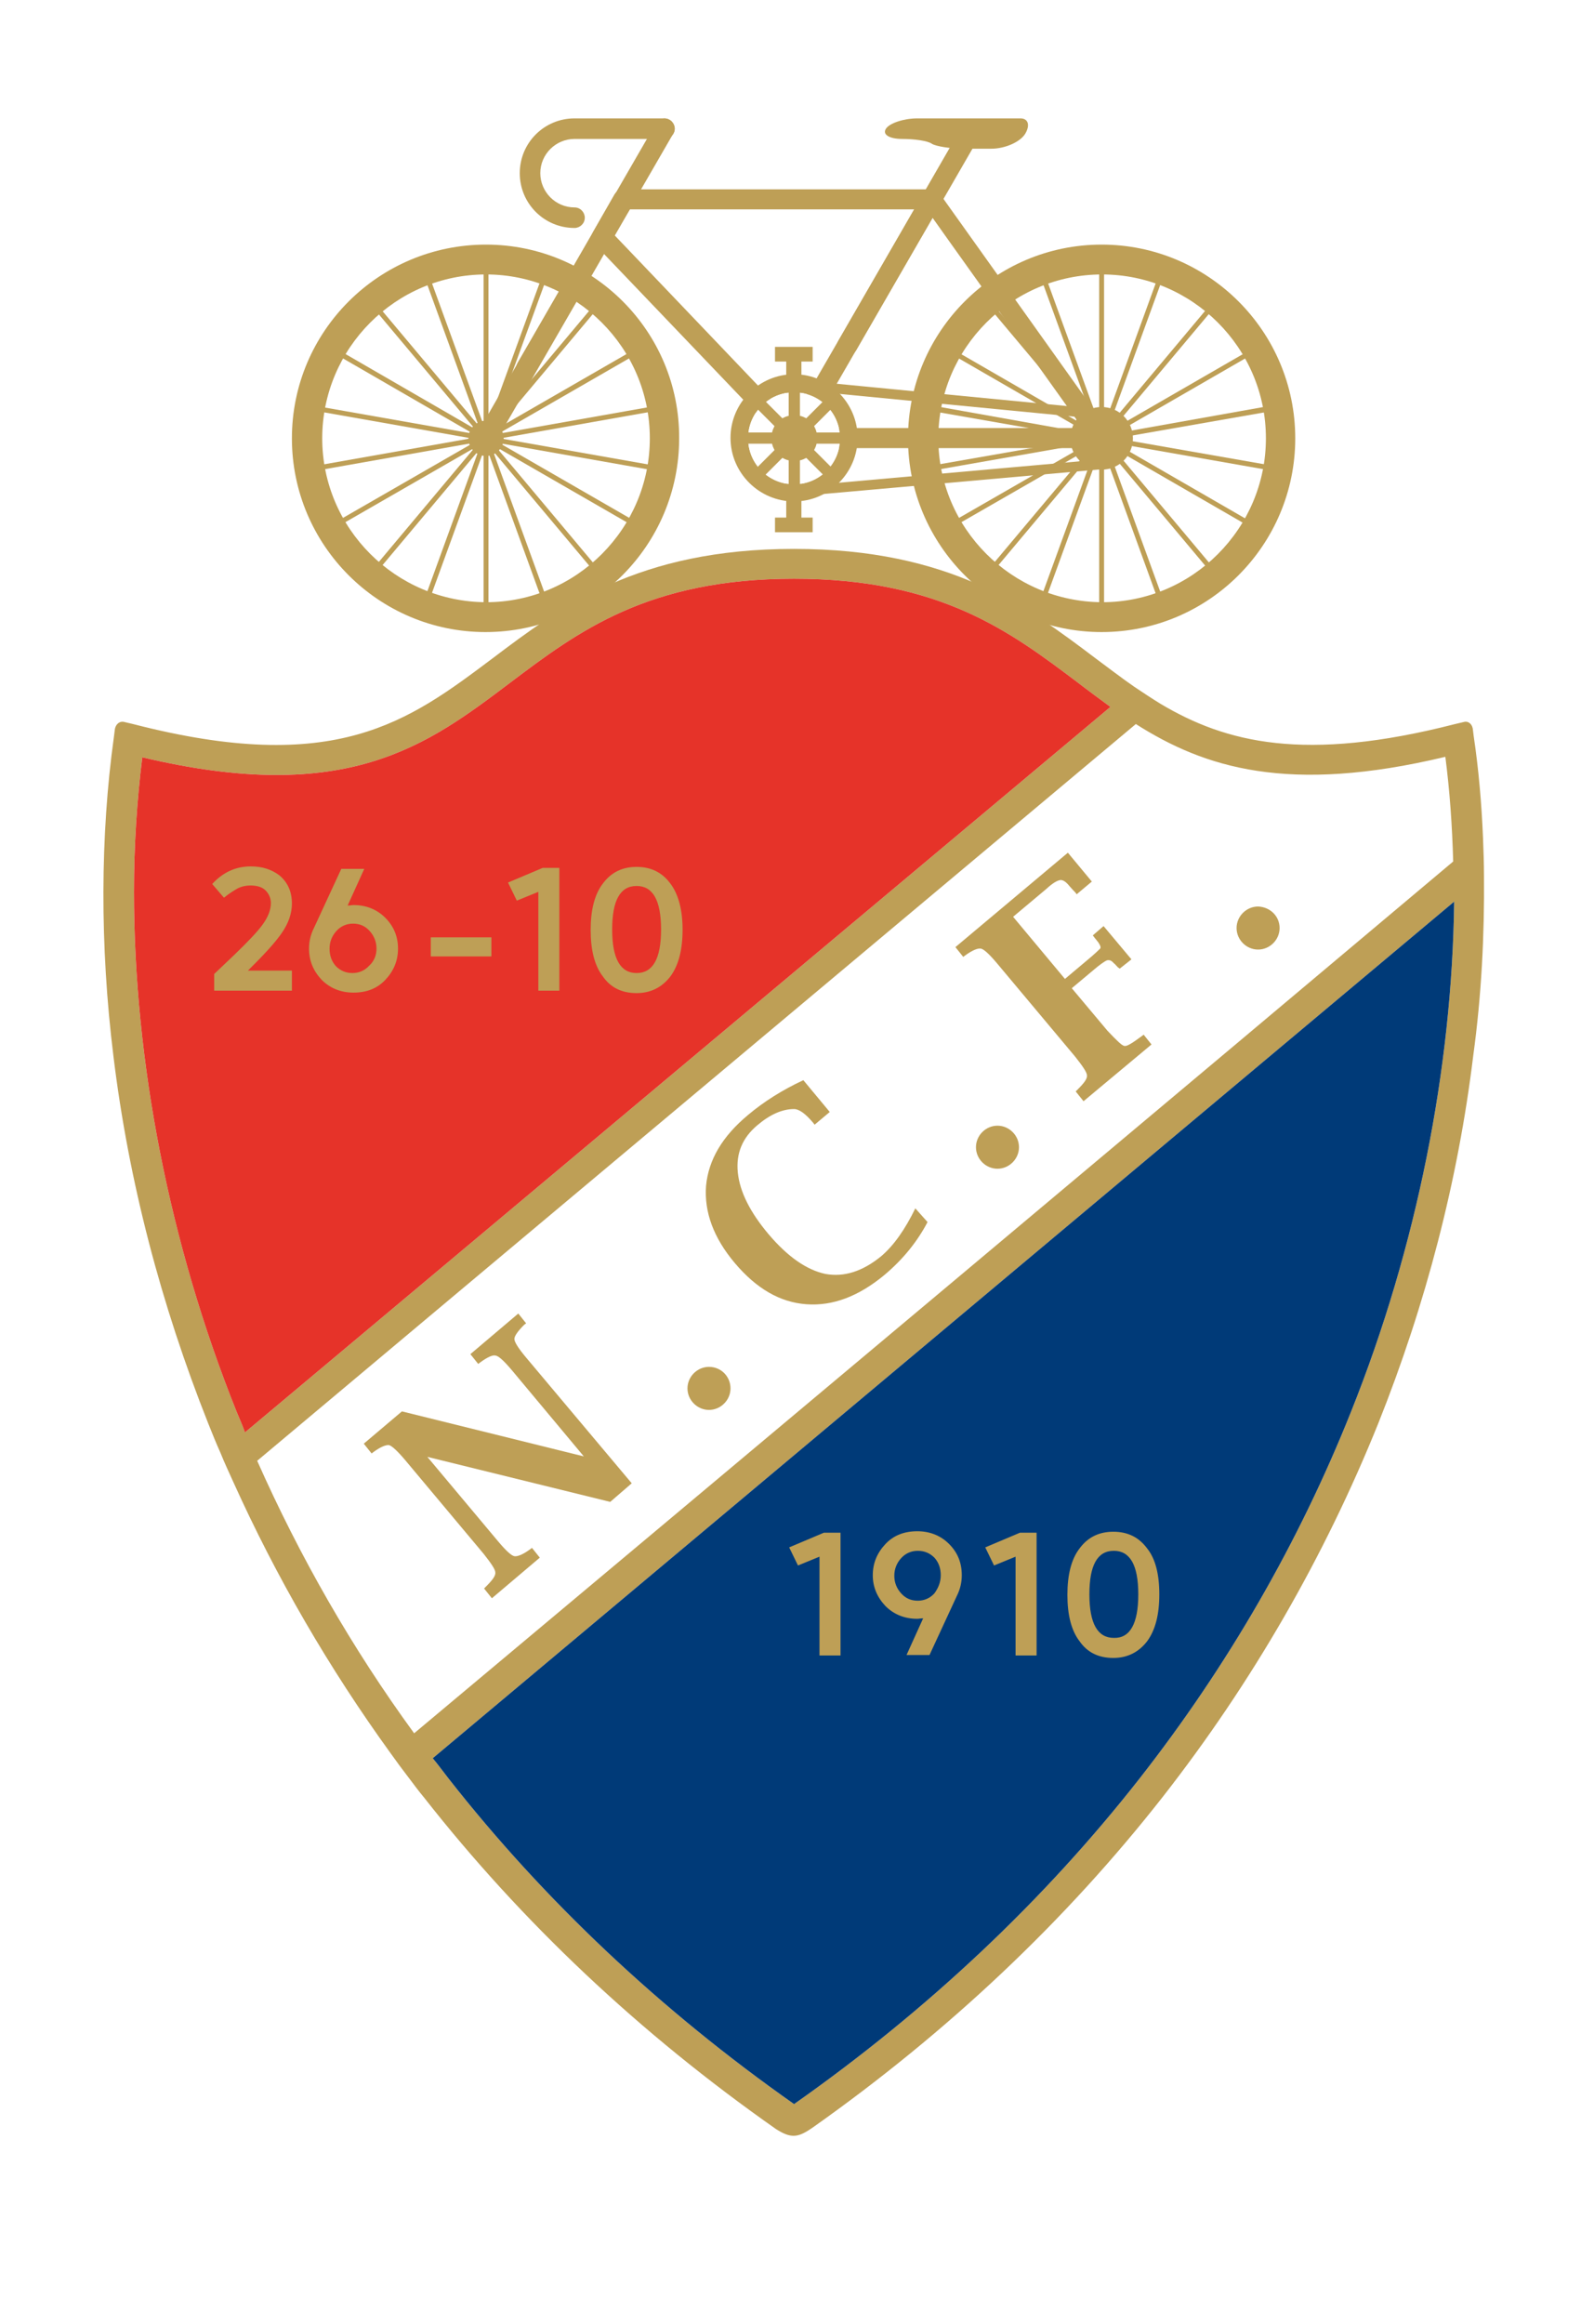 <svg xmlns="http://www.w3.org/2000/svg" viewBox="0 0 326 475"><style>.st0{fill:#FFFFFF;} .st1{fill:#BE9F56;} .st2{fill:#E63329;} .st3{fill:#003A78;}</style><defs><filter id="drop-shadow"><feOffset dy="10"/><feGaussianBlur stdDeviation="20" result="offset-blur"/><feFlood flood-color="#000" flood-opacity=".5" result="color"/><feComposite operator="in" in="color" in2="offset-blur" result="shadow"/><feComposite in="SourceGraphic" in2="shadow"/></filter></defs><path id="Hvit_kontur" d="M309.7 170.9c-.3-7.4-1-14.5-1.9-21.3l-.3-1.9c-.7-3.9-4-6.7-7.8-6.7-.7 0-1.4.1-2 .3l-1.7.4c-10.6 2.7-19.7 4.1-27.7 4.1-10.6 0-18.8-2.2-27.6-7.5-1.6-.9-3.2-2-5-3.3-.2-.1-.4-.3-.6-.5 20.8-4.4 36.4-22.9 36.4-45 0-25.4-20.7-46.1-46.1-46.1-6.9 0-13.5 1.6-19.4 4.3l-5.4-7.6 2-3.5h.1c4.3 0 10-2 12.5-6.3 1.8-3 1.9-6.3.4-8.9-1.4-2.4-4-3.9-6.9-3.9h-21.1c-1.5 0-8.9.2-11.9 5.1-1.5 2.3-1.6 5.1-.2 7.5.4.8 1 1.4 1.6 2h-34.9l1-1.8c.1-.2.1-.3.2-.5s.2-.5.3-.8c.1-.3.2-.6.3-.8.1-.2.1-.5.2-.7.1-.3.1-.6.1-1v-.7c0-.3 0-.6-.1-.9 0-.3-.1-.5-.1-.8v-.2c0-.2-.1-.4-.2-.5-.1-.3-.2-.5-.3-.8-.1-.3-.3-.5-.4-.8-.1-.2-.2-.4-.4-.6-.2-.3-.4-.5-.6-.7l-.5-.5c-.2-.2-.4-.4-.7-.6-.2-.2-.4-.3-.6-.5-.1-.1-.2-.1-.2-.2-.3-.2-.5-.3-.8-.4 0 0-.1 0-.1-.1-.4-.2-.9-.3-1.4-.4-.1 0-.3-.1-.4-.1-.5-.1-1-.2-1.5-.2h-18.4c-9.7 0-17.6 7.9-17.6 17.6 0 3 .8 5.8 2.1 8.3-.9 0-1.7-.1-2.6-.1-25.4 0-46.1 20.7-46.1 46.1 0 22.1 15.6 40.6 36.4 45-9.3 6.6-18.4 11.2-33.3 11.2-8 0-17-1.3-27.7-4.1l-1.7-.4c-.7-.2-1.4-.3-2-.3-4 0-7.3 2.9-7.9 7l-.2 1.6c-2.9 20.7-2.9 43.8-.1 67 3.2 26 9.9 51.8 19.8 76.7.8 2.1 1.7 4.1 2.5 6.1.9 2 1.7 4 2.6 6 8.9 19.9 20 39 32.9 56.7 1.2 1.7 2.5 3.4 3.8 5.1 1 1.4 2.1 2.7 3.1 4.1 20.4 26 45 49.2 73.4 69.1l.3.2c1.9 1.2 4.2 2.3 7 2.3 2.9 0 5.2-1.2 7.1-2.5l.2-.1.3-.2c28.2-19.8 52.7-43 73-68.8 18.7-23.9 33.8-50.1 45-77.9 9.9-24.9 16.6-50.7 19.8-76.7 1.6-12.6 2.3-25.3 2.1-37.6.1-2.6 0-5.3-.1-8z" class="st0" filter="url(#drop-shadow)"/><g id="Layer_1"><path d="M84.7 354.3c-12.7-17.4-23.4-36.1-32.1-55.7 49.7-41.7 130.2-109.1 179.7-150.6 14 8.9 31.1 14.4 63.3 6.7.9 7 1.4 14.1 1.6 21.4-44.2 37.2-154.9 130-212.5 178.2" class="st0"/><path d="M303.5 179.1c0-2.6-.1-5.3-.2-7.9-.3-7.1-.9-14-1.9-20.7l-.2-1.6c-.2-1-1-1.6-1.9-1.3l-1.7.4c-30.8 7.9-46.9 3.8-60.2-4.1-1.8-1.1-3.6-2.3-5.4-3.5-2.6-1.8-5.2-3.8-7.9-5.8-13.9-10.5-29.7-22.4-61.7-22.4s-47.8 11.9-61.7 22.4c-17.2 12.9-32 24.1-73.5 13.4l-1.7-.4c-1-.3-1.8.4-2 1.4l-.2 1.6c-2.8 20.1-2.9 42.7-.1 65.3 3.1 25.5 9.7 50.7 19.4 75.1.8 2 1.6 4 2.5 6 .8 2 1.7 3.9 2.6 5.9 8.8 19.5 19.6 38.1 32.2 55.5 1.2 1.7 2.4 3.3 3.7 5 1 1.3 2 2.7 3.1 4 20 25.5 44.2 48.3 72 67.8 3 1.9 4.4 1.8 7.2-.1.1-.1.2-.1.3-.2 27.6-19.5 51.7-42.2 71.6-67.6 18.3-23.4 33.1-49.1 44.1-76.4 9.7-24.3 16.3-49.6 19.4-75.1 1.7-12.4 2.3-24.7 2.2-36.7M48.4 288.6c-13.8-34.4-21-71.7-21-106.3 0-9.4.6-18.6 1.7-27.5 41.8 9.9 58.1-2.3 75.3-15.3 13.8-10.4 28.1-21.2 58-21.2s44.2 10.8 58 21.2c2.2 1.7 4.4 3.3 6.7 5l-177 148.3c-.5-1.4-1.1-2.8-1.7-4.2m36.3 65.7c-12.7-17.4-23.4-36.1-32.1-55.7 49.7-41.7 130.2-109.1 179.7-150.6 14 8.9 31.1 14.4 63.3 6.7.9 7 1.4 14.1 1.6 21.4-44.2 37.2-154.9 130-212.5 178.2m191.6-65.7c-10.7 26.8-25.2 51.9-43.2 74.9-19.6 25-43.4 47.4-70.7 66.6-27.3-19.2-51.1-41.6-70.7-66.6-1.1-1.4-2.1-2.8-3.2-4.1l208.9-175.1c-.4 34-7.6 70.6-21.1 104.3" class="st1"/><path d="M48.4 288.6c-13.8-34.4-21-71.7-21-106.3 0-9.4.6-18.6 1.7-27.5 41.8 9.9 58.1-2.3 75.3-15.3 13.8-10.4 28.1-21.2 58-21.2s44.2 10.8 58 21.2c2.2 1.7 4.4 3.3 6.7 5l-177 148.3c-.5-1.4-1.1-2.8-1.7-4.2" class="st2"/><path d="M276.3 288.6c-10.7 26.8-25.2 51.9-43.2 74.9-19.6 25-43.4 47.4-70.7 66.6-27.3-19.2-51.1-41.6-70.7-66.6-1.1-1.4-2.1-2.8-3.2-4.1l208.9-175.1c-.4 34-7.6 70.6-21.1 104.3" class="st3"/><path d="M124.8 307l-37.4-9.2 14.5 17.3c1.6 1.9 2.7 2.9 3.3 3 .6.1 1.7-.3 3.2-1.4l.4-.3 1.6 2-9.8 8.3-1.6-2 .4-.4c1.3-1.3 2-2.2 1.9-2.9 0-.6-.9-1.9-2.4-3.8l-16-19.1c-1.6-1.9-2.7-2.9-3.3-3.1-.6-.1-1.7.3-3.2 1.4l-.4.3-1.6-2 7.8-6.6 37.2 9.2-14.7-17.6c-1.6-1.9-2.7-2.9-3.3-3-.6-.2-1.7.3-3.2 1.4l-.4.3-1.6-2 9.8-8.3 1.6 2-.4.3c-1.3 1.3-2 2.3-2 2.9 0 .6.8 1.9 2.4 3.8l21.6 25.7-4.4 3.8zm64.9-57.2c-2.1 4-5 7.6-8.8 10.8-5.3 4.4-10.6 6.4-16 6-5.4-.4-10.2-3.2-14.6-8.4s-6.3-10.5-5.9-15.8c.5-5.3 3.3-10.1 8.6-14.5 3.2-2.7 7-5.1 11.3-7.1l5.4 6.5-3.1 2.6-.3-.4c-1.6-1.9-2.9-2.8-3.9-2.8-2.4 0-4.9 1.1-7.5 3.3-3.1 2.6-4.4 5.8-4 9.7.4 3.9 2.5 8.1 6.3 12.6 3.9 4.6 7.8 7.3 11.6 8.1 3.8.7 7.6-.5 11.4-3.6 2.6-2.2 4.9-5.5 7-9.8l2.5 2.8zm29.5-47.8l7.3 8.7c1.9 2 3 3.1 3.5 3.1.5.1 1.6-.6 3.5-2l.4-.3 1.6 2-13.9 11.6-1.6-2 .4-.4c1.3-1.3 2-2.2 1.9-2.9 0-.6-.9-1.9-2.4-3.8l-16-19.1c-1.6-1.9-2.7-2.9-3.3-3-.6-.1-1.7.3-3.2 1.4l-.4.3-1.6-2 23-19.3 4.9 5.9-3.1 2.6-.3-.4c-.6-.6-1-1.1-1.2-1.3-.7-.9-1.4-1.3-1.9-1.2-.6.1-1.5.6-2.8 1.8l-6.8 5.7 10.6 12.7 4.4-3.7c1.7-1.4 2.6-2.3 2.8-2.5.2-.3 0-.7-.4-1.3-.1-.1-.3-.4-.8-1l-.3-.4 2.2-1.9 5.7 6.8-2.4 1.9-.4-.3c-.4-.4-.6-.7-.8-.8-.5-.6-.9-.7-1.4-.6-.5.2-1.5.9-2.9 2.1l-4.3 3.6zm-159.7.5H43.8v-3.4l4.1-3.9c2.9-2.8 4.8-4.8 5.8-6.2 1.1-1.5 1.7-3 1.7-4.4 0-1-.4-1.9-1.1-2.6-.7-.7-1.8-1-3.1-1-.9 0-1.8.2-2.6.6-.7.4-1.7 1-2.8 1.9l-2.4-2.8c2.2-2.4 4.8-3.6 7.9-3.6 2.3 0 4.2.6 5.8 1.8 1.7 1.4 2.6 3.3 2.6 5.8 0 2-.7 4-2 5.9-1 1.5-2.9 3.7-5.7 6.5l-1.3 1.3h9v4.1zm21.9-8.6c0 2.5-.9 4.6-2.6 6.4-1.7 1.8-3.9 2.6-6.5 2.6s-4.8-.9-6.5-2.6c-1.7-1.8-2.6-3.9-2.6-6.4 0-1.4.3-2.8 1-4.2l5.6-12.1h4.7l-3.4 7.5c.5 0 .9-.1 1.2-.1 2.6 0 4.8.9 6.5 2.6 1.7 1.7 2.6 3.8 2.6 6.3zm-4.4 0c0-1.4-.5-2.6-1.4-3.6-.9-1-2-1.5-3.4-1.5-1.3 0-2.5.5-3.4 1.5-.9 1-1.4 2.2-1.4 3.6s.4 2.6 1.3 3.6c.9.9 2 1.4 3.4 1.4 1.3 0 2.5-.5 3.4-1.5 1-.9 1.5-2.1 1.5-3.5zm23.6 1.6H88.1v-3.9h12.4v3.9zm13.9 7h-4.4v-20.2l-4.4 1.8-1.8-3.7 7.1-3h3.4v25.1zm25.1-12.5c0 4.1-.8 7.3-2.5 9.6-1.7 2.2-4 3.4-6.9 3.4-3 0-5.3-1.1-6.9-3.4-1.7-2.2-2.5-5.4-2.5-9.5s.8-7.3 2.5-9.5c1.7-2.3 4-3.4 6.9-3.4 2.9 0 5.2 1.1 6.9 3.4 1.6 2.1 2.5 5.3 2.5 9.4zm-4.4 0c0-6-1.7-8.9-5-8.9-3.4 0-5 3-5 8.9 0 6 1.7 8.9 5 8.9s5-2.9 5-8.9zM172 338.4h-4.4v-20.2l-4.4 1.8-1.8-3.7 7.1-3h3.4v25.1zm24.7-16.4c0 1.4-.3 2.8-1 4.2l-5.6 12.1h-4.7l3.4-7.5c-.5 0-.9.1-1.2.1-2.6 0-4.8-.9-6.5-2.6-1.7-1.8-2.6-3.9-2.6-6.3 0-2.5.9-4.6 2.6-6.4 1.7-1.8 3.9-2.6 6.5-2.6s4.8.9 6.5 2.6c1.8 1.8 2.6 3.9 2.6 6.4zm-4.3 0c0-1.4-.4-2.6-1.3-3.6-.9-.9-2-1.4-3.4-1.4-1.3 0-2.5.5-3.4 1.5-.9 1-1.4 2.2-1.4 3.6s.5 2.6 1.4 3.6c.9 1 2 1.5 3.4 1.5 1.3 0 2.5-.5 3.4-1.5.8-1.1 1.3-2.3 1.3-3.7zm19.7 16.4h-4.4v-20.2l-4.4 1.8-1.8-3.7 7.1-3h3.4v25.1zm25-12.5c0 4.1-.8 7.3-2.5 9.6-1.7 2.2-4 3.4-6.9 3.4-3 0-5.3-1.1-6.9-3.4-1.7-2.2-2.5-5.4-2.5-9.5s.8-7.3 2.5-9.5c1.7-2.3 4-3.4 6.9-3.4 2.9 0 5.2 1.1 6.9 3.4 1.7 2.1 2.5 5.3 2.5 9.4zm-4.3 0c0-6-1.7-8.9-5-8.9-3.4 0-5 3-5 8.9 0 6 1.7 8.9 5 8.9 3.3.1 5-2.9 5-8.9zm-83.4-42.1c0 2.4-2 4.4-4.4 4.4-2.4 0-4.4-2-4.4-4.4 0-2.4 2-4.4 4.4-4.4 2.5 0 4.4 2 4.4 4.4m59-49.3c0 2.4-2 4.4-4.4 4.4-2.4 0-4.4-2-4.4-4.4 0-2.4 2-4.4 4.4-4.4 2.4 0 4.4 2 4.4 4.4m53.3-44.8c0 2.4-2 4.4-4.4 4.4-2.4 0-4.4-2-4.4-4.4 0-2.4 2-4.4 4.4-4.4 2.5.1 4.4 2 4.4 4.4M59.7 89.6c0 21.9 17.8 39.6 39.6 39.6 21.9 0 39.6-17.8 39.6-39.6C139 67.7 121.2 50 99.4 50c-21.9 0-39.7 17.7-39.7 39.6zm6.2 0c0-18.4 15-33.5 33.5-33.5 18.4 0 33.5 15 33.5 33.5 0 18.4-15 33.5-33.5 33.5-18.5-.1-33.5-15.1-33.5-33.5zm119.8 0c0 21.9 17.8 39.6 39.6 39.6 21.9 0 39.6-17.8 39.6-39.6 0-21.9-17.8-39.6-39.6-39.6s-39.6 17.7-39.6 39.6zm6.2 0c0-18.4 15-33.5 33.5-33.5 18.4 0 33.5 15 33.5 33.5 0 18.4-15 33.5-33.5 33.5-18.5-.1-33.5-15.1-33.5-33.5z" class="st1"/><path d="M127.5 38.7c-.7 0-1.4.4-1.8 1l-4.4 7.7c-.5.8-.3 1.8.3 2.5L160.9 91c.4.4.9.6 1.5.6h63c.8 0 1.5-.4 1.8-1.1.4-.7.3-1.5-.2-2.1l-34.8-48.8c-.4-.5-1-.9-1.7-.9h-63zm62 4.1c1.1 1.6 27.9 39.1 31.9 44.7h-58.1c-1.1-1.2-35.6-37.3-37.6-39.4.9-1.5 2.3-4.1 3.1-5.3h60.7z" class="st1"/><path d="M188.7 39.8l-28.2 48.8c-.6 1-.2 2.2.8 2.8 1 .6 2.2.2 2.8-.8l28.2-48.8c.6-1 .2-2.2-.8-2.8-.9-.6-2.2-.2-2.8.8zm-63 0L97.6 88.6c-.6 1-.2 2.2.8 2.8 1 .6 2.2.2 2.8-.8l28.2-48.8c.6-1 .2-2.2-.8-2.8-1-.6-2.3-.2-2.9.8z" class="st1"/><path d="M195.8 27.5l-24.3 42.1c-.6 1-.2 2.2.8 2.8 1 .6 2.2.2 2.8-.8l24.3-42.1c.6-1 .2-2.2-.8-2.8-1-.5-2.3-.1-2.8.8zm-61.7-2.2l-28.2 48.8c-.6 1-.2 2.2.8 2.8 1 .6 2.2.2 2.8-.8l28.2-48.8c.6-1 .2-2.2-.8-2.8-1-.6-2.2-.2-2.8.8z" class="st1"/><path d="M117.5 24.2c-6.2 0-11.2 5-11.2 11.2 0 6.2 5 11.2 11.2 11.2 1.1 0 2.1-.9 2.1-2.1 0-1.1-.9-2.1-2.1-2.1-3.9 0-7-3.2-7-7 0-3.9 3.2-7 7-7h18.4c1.1 0 2.1-.9 2.1-2.1 0-1.1-.9-2.1-2.1-2.1h-18.4zM98.9 54.8h1v34.8h-1zm0 34.8h1v34.8h-1z" class="st1"/><path d="M86.965 57.032l.94-.342 11.902 32.702-.94.342z" class="st1"/><path d="M98.863 89.733l.94-.342 11.902 32.702-.94.342z" class="st1"/><path d="M76.65 63.27l.766-.643 22.369 26.657-.766.643z" class="st1"/><path d="M98.936 89.927l.766-.643 22.369 26.66-.766.643z" class="st1"/><path d="M69 72.6L99.1 90l.5-.9-30.1-17.4z" class="st1"/><path d="M99.1 90l30.2 17.4.5-.9-30.2-17.4z" class="st1"/><path d="M65.025 84.071l.174-.985 34.271 6.041-.174.985z" class="st1"/><path d="M99.263 90.085l.174-.985 34.271 6.041-.174.985z" class="st1"/><path d="M64.972 95.143l34.268-6.059.174.985-34.268 6.059zm34.315-6.012l34.268-6.062.174.985-34.268 6.062z" class="st1"/><path d="M68.974 106.539l30.165-17.355.499.867-30.165 17.355z" class="st1"/><path d="M99.1 89.1l.5.9 30.2-17.4-.5-.9z" class="st1"/><path d="M76.609 115.899l22.362-26.664.766.643-22.362 26.664z" class="st1"/><path d="M98.9 89.27l22.369-26.657.766.643-22.369 26.657z" class="st1"/><path d="M86.943 122.128L98.841 89.426l.94.342-11.898 32.702zm11.912-32.707l11.916-32.698.94.342-11.916 32.698zM224.8 54.8h1v34.8h-1zm0 34.8h1v34.8h-1z" class="st1"/><path d="M212.966 57.035l.94-.342 11.902 32.702-.94.342z" class="st1"/><path d="M224.864 89.73l.94-.342 11.902 32.702-.94.342z" class="st1"/><path d="M202.657 63.261l.766-.643 22.373 26.657-.766.643z" class="st1"/><path d="M224.927 89.931l.766-.643 22.366 26.66-.766.643z" class="st1"/><path d="M194.977 72.618l.5-.866 30.137 17.4-.5.866zm30.12 17.44l.5-.866 30.137 17.4-.5.866z" class="st1"/><path d="M191 84.1l34.3 6 .1-1-34.2-6.1z" class="st1"/><path d="M225.3 90.1l34.2 6 .2-1-34.3-6z" class="st1"/><path d="M191 95.1l.2 1 34.2-6-.1-1zm34.3-6l.1 1 34.3-6-.2-1.1z" class="st1"/><path d="M194.977 106.531l30.172-17.344.498.867-30.172 17.344z" class="st1"/><path d="M225.099 89.172l30.144-17.393.5.866-30.144 17.393z" class="st1"/><path d="M202.586 115.89l22.376-26.65.766.643-22.376 26.65z" class="st1"/><path d="M224.9 89.26l22.362-26.664.766.643L225.666 89.902z" class="st1"/><path d="M212.932 122.108l11.912-32.698.94.342-11.912 32.698z" class="st1"/><path d="M224.9 89.4l.9.4 11.9-32.7-.9-.4z" class="st1"/><path d="M231.7 89.6c0 3.5-2.8 6.4-6.4 6.4-3.5 0-6.4-2.8-6.4-6.4 0-3.5 2.8-6.4 6.4-6.4 3.6 0 6.4 2.9 6.4 6.4m-128.7 0c0 2-1.6 3.6-3.6 3.6s-3.6-1.6-3.6-3.6 1.6-3.6 3.6-3.6 3.6 1.6 3.6 3.6m106.7-62.3c-1 1.7-4.1 3.1-7 3.1h-5.5c-2.8 0-5.8-.5-6.6-1-.8-.6-3.5-1-6.1-1-2.6 0-4.1-.9-3.3-2.1.7-1.1 3.6-2.1 6.4-2.1h21.1c1.6 0 2 1.4 1 3.1m-48.9 45.1h3.1v34.8h-3.1z" class="st1"/><path d="M158.5 70.9h7.7v3h-7.7zm0 34.9h7.7v3h-7.7zm3.9-29.3c-7.2 0-13 5.9-13 13 0 7.2 5.9 13 13 13 7.2 0 13-5.9 13-13s-5.8-13-13-13zm0 22.5c-5.2 0-9.4-4.2-9.4-9.4s4.2-9.4 9.4-9.4 9.4 4.2 9.4 9.4-4.2 9.4-9.4 9.4z" class="st1"/><path d="M162.4 80.2c-5.2 0-9.4 4.2-9.4 9.4s4.2 9.4 9.4 9.4 9.4-4.2 9.4-9.4-4.2-9.4-9.4-9.4zm0-1.6v22m-7.8-18.8l15.5 15.6m-18.7-7.8h21.9m-18.7 7.8l15.5-15.6" class="st0"/><path d="M173.3 90.7v-2.3H167c-.1-.5-.3-.9-.5-1.3l4.5-4.5-1.6-1.6-4.5 4.5c-.4-.2-.8-.4-1.3-.5v-6.4h-2.3V85c-.5.1-.9.3-1.3.5l-4.5-4.5-1.6 1.6 4.5 4.5c-.2.4-.4.8-.5 1.3h-6.4v2.3h6.4c.1.5.3.9.5 1.3l-4.5 4.5 1.6 1.6 4.5-4.5c.4.2.8.4 1.3.5v6.4h2.3v-6.4c.5-.1.9-.3 1.3-.5l4.5 4.5 1.6-1.6-4.5-4.5c.2-.4.4-.8.5-1.3h6.3z" class="st1"/><path d="M161.3 78.5c-.1.6.4 1.1.9 1.1l63 6.1c.6.1 1.1-.4 1.1-.9.1-.6-.4-1.1-.9-1.1l-63-6.1c-.5-.1-1 .3-1.1.9zm64 15.4l-63 5.6c-.6.1-1 .6-.9 1.1.1.6.6 1 1.1.9l63-5.6c.6-.1 1-.6.9-1.1-.1-.5-.6-.9-1.1-.9z" class="st1"/></g></svg>